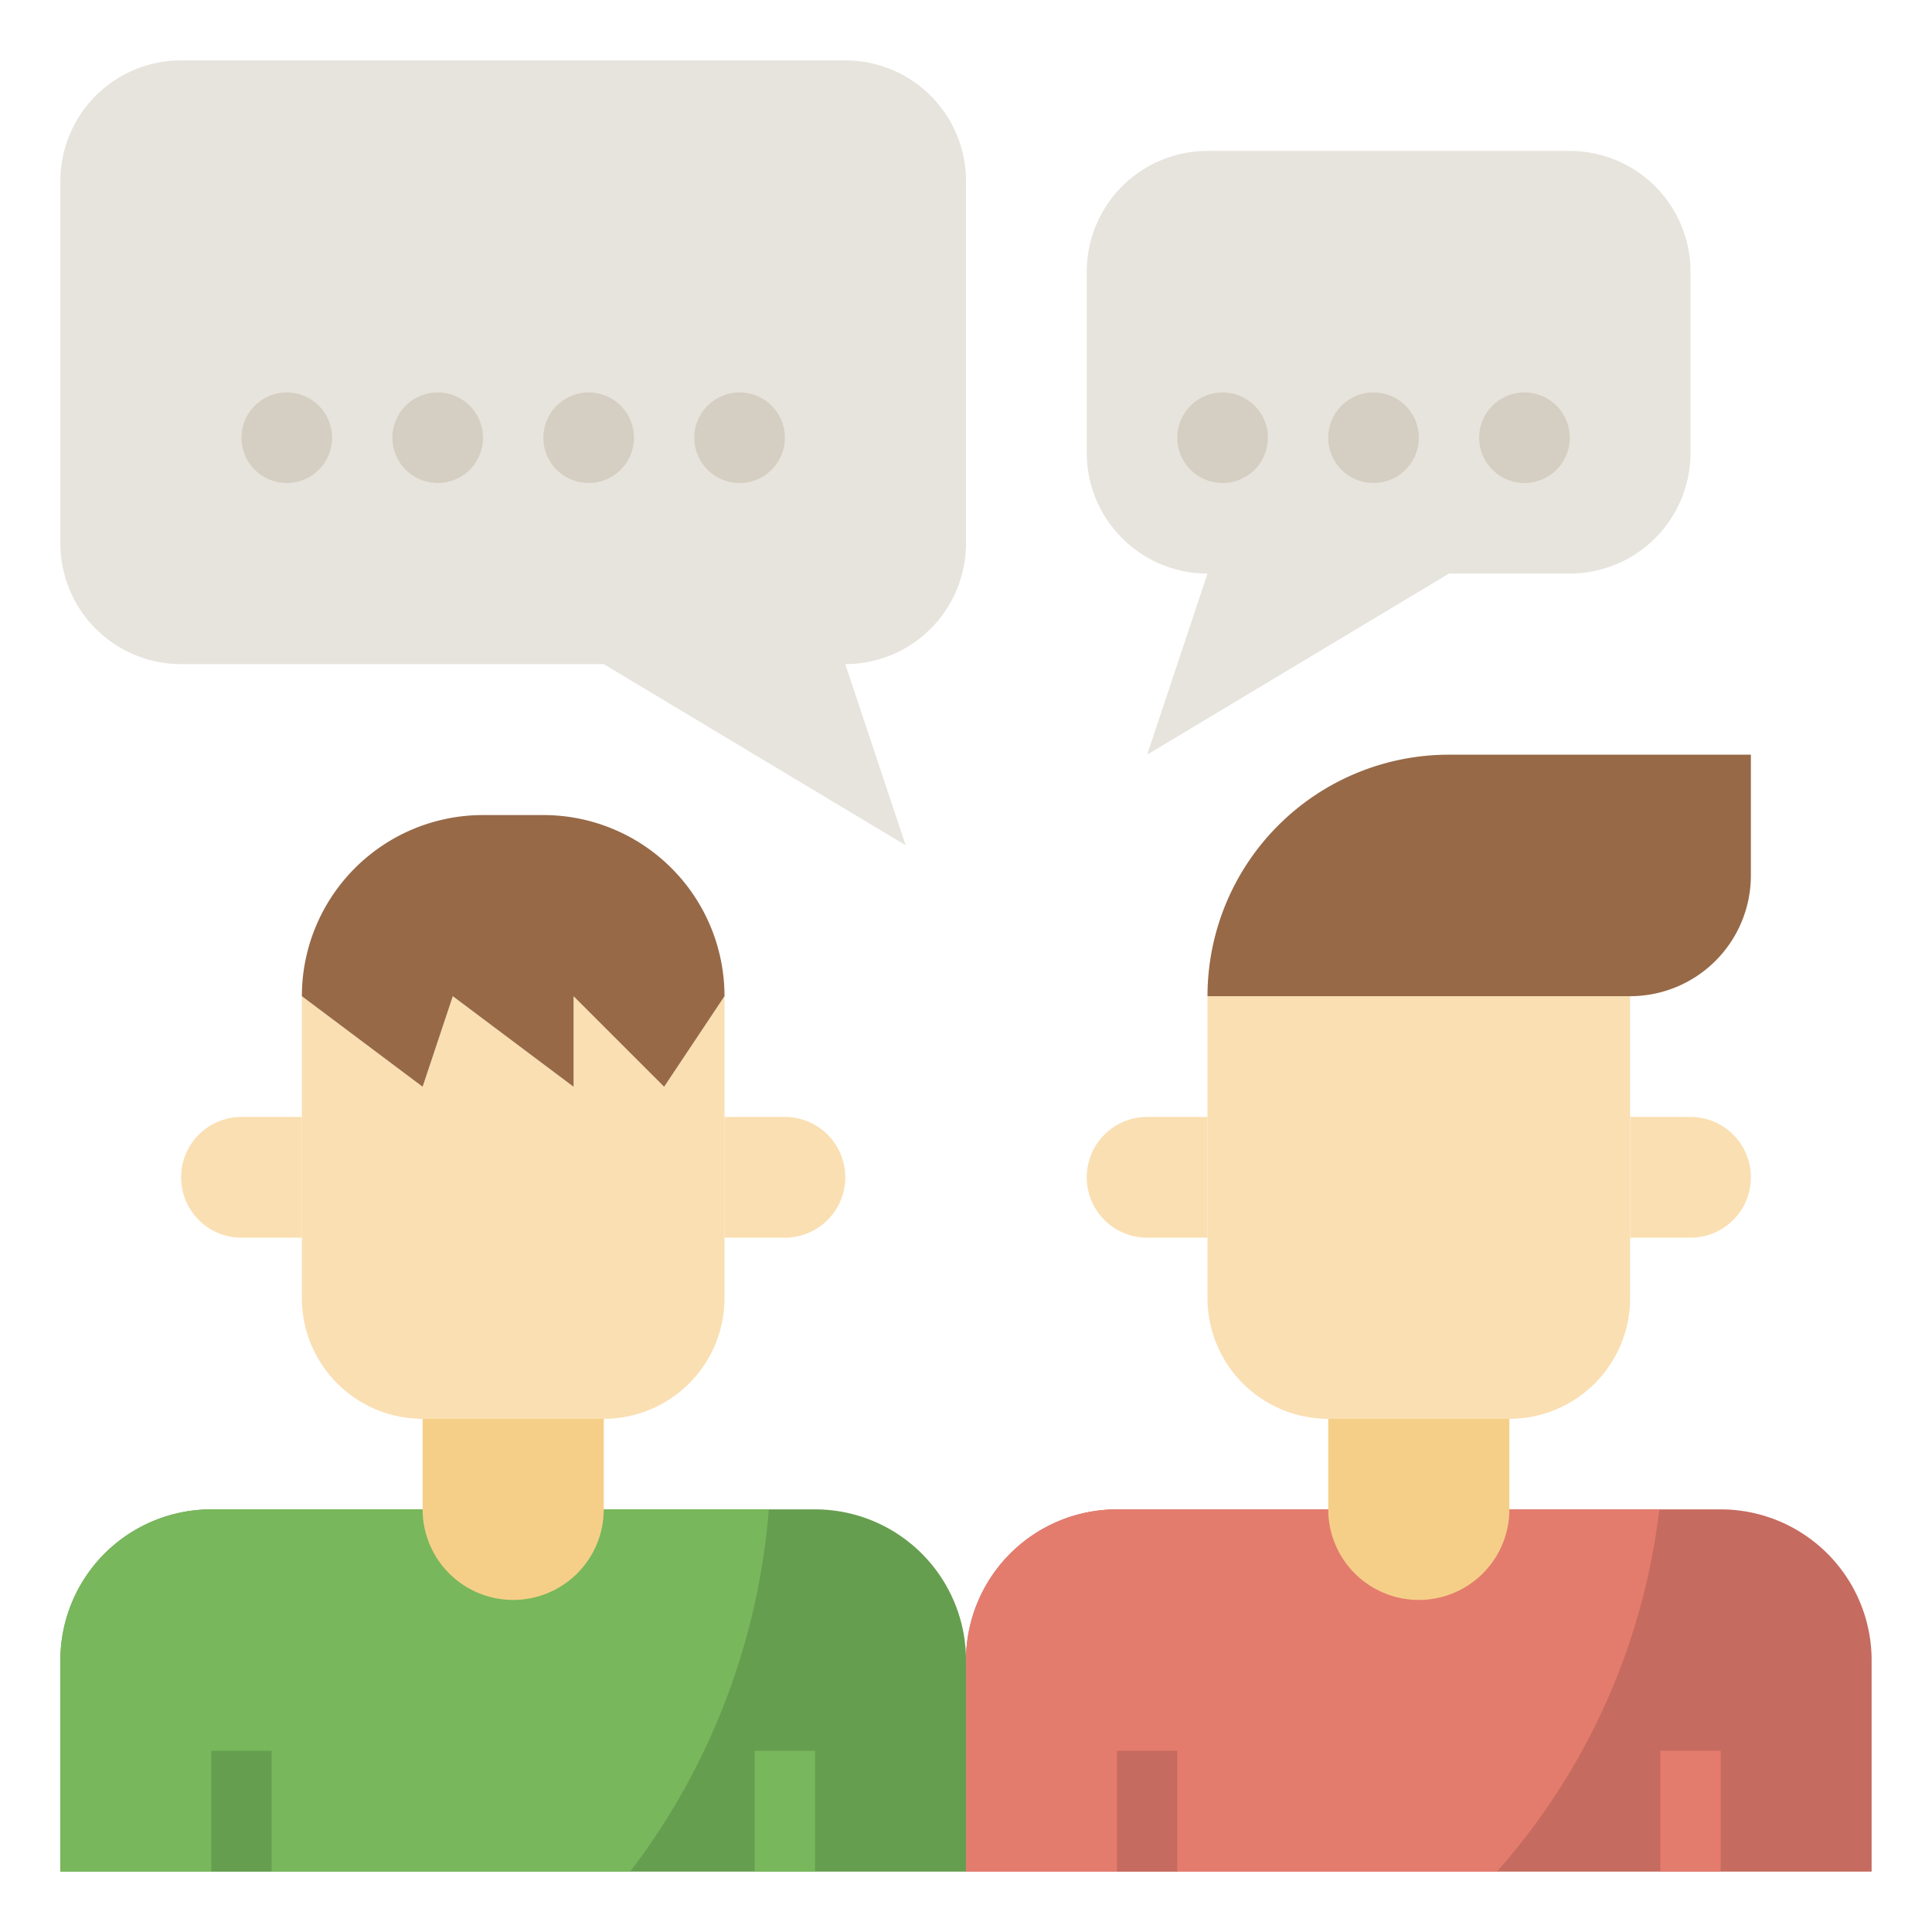 <svg id="Layer_3" height="512" viewBox="0 0 64 64" width="512" xmlns="http://www.w3.org/2000/svg" data-name="Layer 3"><path d="m20 22 10 6-2-6a4 4 0 0 0 4-4v-12a4 4 0 0 0 -4-4h-22a4 4 0 0 0 -4 4v12a4 4 0 0 0 4 4z" fill="#e7e4dd"/><path d="m50 50h7a5 5 0 0 1 5 5v7h-30v-7a5 5 0 0 1 5-5h7" fill="#c66b60"/><path d="m54.966 50h-17.966a5 5 0 0 0 -5 5v7h17.587a21.966 21.966 0 0 0 5.379-12z" fill="#e47c6e"/><path d="m14 50h-7a5 5 0 0 0 -5 5v7h30v-7a5 5 0 0 0 -5-5h-7" fill="#669e4f"/><path d="m25.468 50h-18.468a5 5 0 0 0 -5 5v7h18.875a22.717 22.717 0 0 0 4.593-12z" fill="#78b75b"/><path d="m44 47v3a3 3 0 0 0 3 3 3 3 0 0 0 3-3v-3" fill="#f5cf88"/><path d="m40 33h14a0 0 0 0 1 0 0v10a4 4 0 0 1 -4 4h-6a4 4 0 0 1 -4-4v-10a0 0 0 0 1 0 0z" fill="#fadfb2"/><path d="m40 37h-2a2 2 0 0 0 -2 2 2 2 0 0 0 2 2h2" fill="#fadfb2"/><path d="m54 37h2a2 2 0 0 1 2 2 2 2 0 0 1 -2 2h-2" fill="#fadfb2"/><path d="m20 47v3a3 3 0 0 1 -3 3 3 3 0 0 1 -3-3v-3" fill="#f5cf88"/><path d="m24 33v10a4 4 0 0 1 -4 4h-6a4 4 0 0 1 -4-4v-10l4 3 1-3 4 3v-3l3 3z" fill="#fadfb2"/><path d="m10 37h-2a2 2 0 0 0 -2 2 2 2 0 0 0 2 2h2" fill="#fadfb2"/><path d="m24 37h2a2 2 0 0 1 2 2 2 2 0 0 1 -2 2h-2" fill="#fadfb2"/><path d="m24 33a6 6 0 0 0 -6-6h-2a6 6 0 0 0 -6 6l4 3 1-3 4 3v-3l3 3z" fill="#976947"/><path d="m48 25h10a0 0 0 0 1 0 0v4a4 4 0 0 1 -4 4h-14a0 0 0 0 1 0 0 8 8 0 0 1 8-8z" fill="#976947"/><path d="m48 19-10 6 2-6a4 4 0 0 1 -4-4v-6a4 4 0 0 1 4-4h12a4 4 0 0 1 4 4v6a4 4 0 0 1 -4 4z" fill="#e7e4dd"/><path d="m6.999 57.999h1.999v3.999h-1.999z" fill="#669e4f"/><path d="m25 57.999h1.999v3.999h-1.999z" fill="#78b75b"/><path d="m37 57.999h1.999v3.999h-1.999z" fill="#c66b60"/><path d="m55 57.999h1.999v3.999h-1.999z" fill="#e47c6e"/><g fill="#d5cec2"><path d="m9.5 16a1.5 1.5 0 1 1 1.5-1.5 1.5 1.5 0 0 1 -1.5 1.5z"/><path d="m14.5 16a1.5 1.5 0 1 1 1.5-1.5 1.5 1.5 0 0 1 -1.5 1.5z"/><path d="m19.5 16a1.5 1.5 0 1 1 1.5-1.5 1.5 1.5 0 0 1 -1.5 1.5z"/><path d="m24.5 16a1.5 1.5 0 1 1 1.5-1.5 1.5 1.5 0 0 1 -1.5 1.5z"/><path d="m40.5 16a1.5 1.5 0 1 1 1.5-1.5 1.5 1.5 0 0 1 -1.5 1.5z"/><path d="m45.5 16a1.5 1.5 0 1 1 1.5-1.5 1.5 1.5 0 0 1 -1.5 1.5z"/><path d="m50.5 16a1.5 1.5 0 1 1 1.5-1.5 1.5 1.5 0 0 1 -1.5 1.5z"/></g></svg>